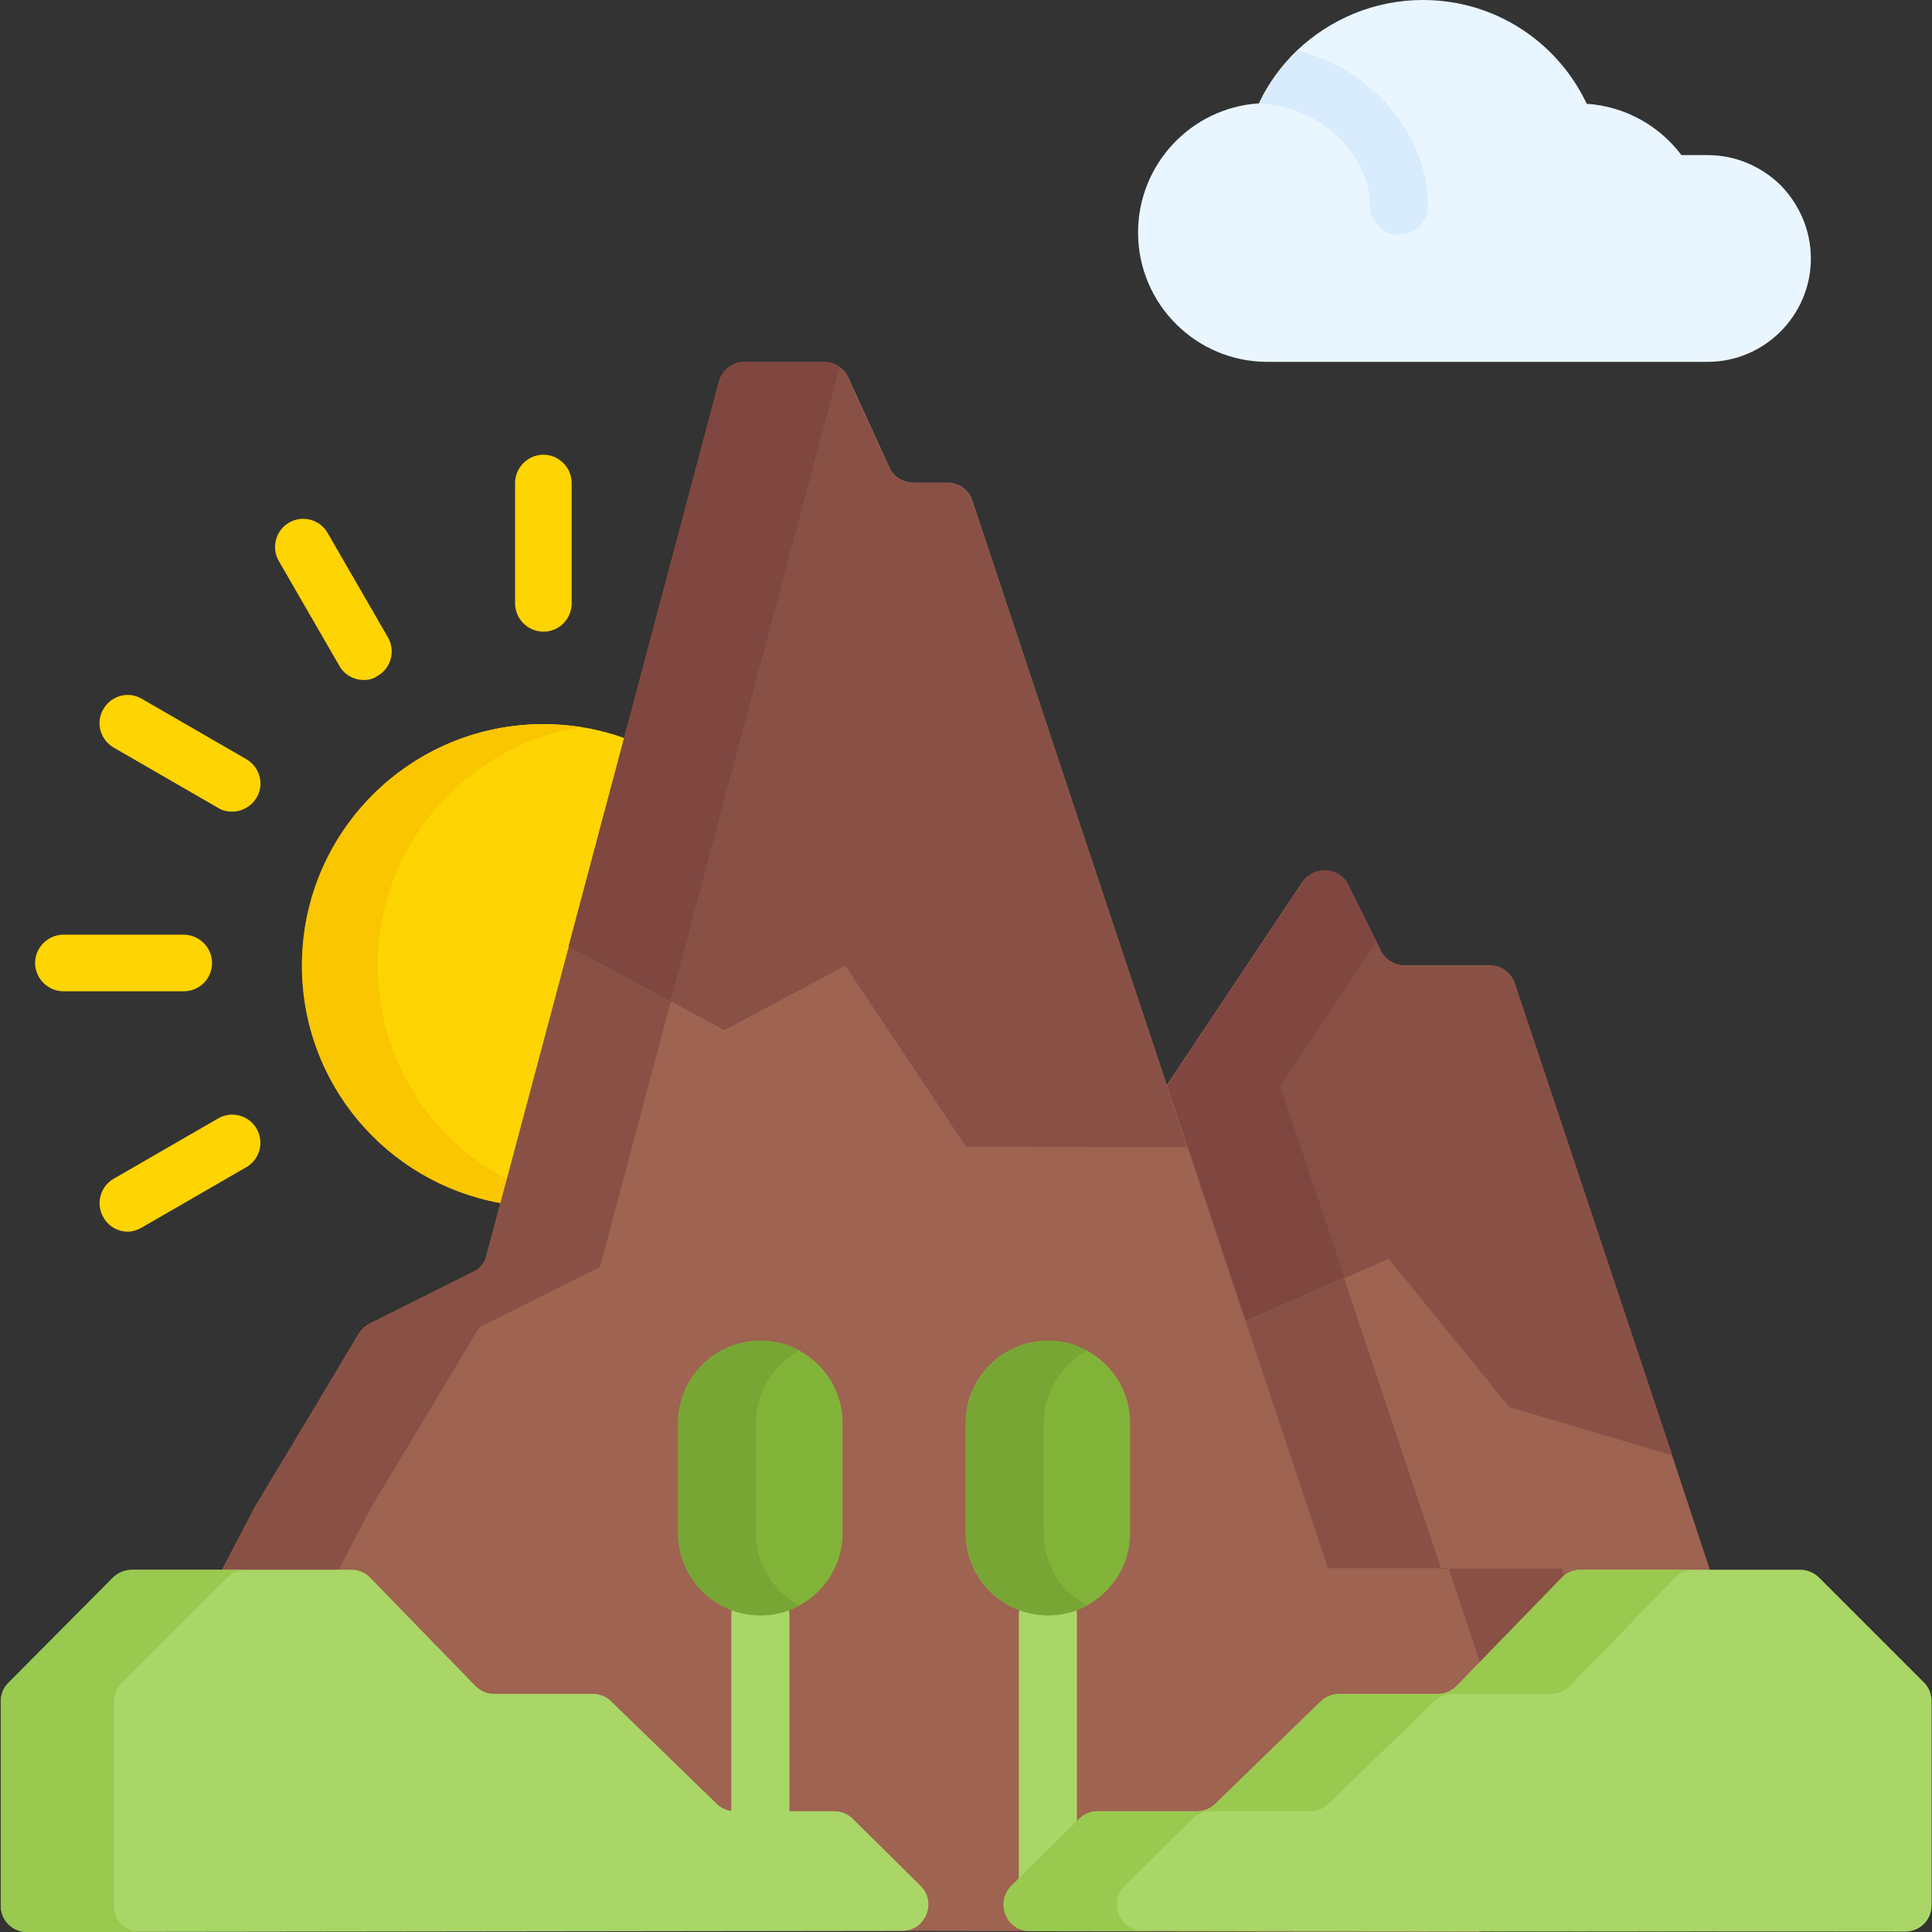 <svg id="Capa_1" enable-background="new 0 0 512 512" height="512" viewBox="0 0 512 512" width="512" xmlns="http://www.w3.org/2000/svg"><rect x="0" y="0" width="512" height="512" fill="#333333" stroke="none"/><g><path d="m132.6 318.8c-29.8-5.4-52.5-31.5-52.5-62.9 0-35.3 28.6-64 64-64 7.5 0 14.7 1.3 21.4 3.7l14.8 19.4-22.6 84.8z" fill="#fed402"/><path d="m100.1 255.9c0-31.9 23.4-58.4 53.9-63.2-3.3-.5-6.6-.8-10-.8-35.3 0-64 28.6-64 64 0 31.4 22.6 57.5 52.5 62.9l5.8-4.4c-22.5-9.8-38.2-32.3-38.2-58.5z" fill="#fac600"/><path d="m443.1 385.6-41.7-125c-1-2.9-3.6-4.8-6.6-4.8h-22.6c-2.7 0-5.1-1.5-6.3-3.9l-8.7-17.3c-2.4-4.8-9.1-5.2-12.1-.8l-36 53.9 42.6 127.9h32l14.9 48.3 65.1-21.7-10.7-26.6z" fill="#9e6351"/><g fill="#895146"><path d="m309.3 287.8 36-53.9c3-4.5 9.7-4.1 12.1.8l8.6 17.3c1.2 2.4 3.6 3.9 6.3 3.9h22.6c3 0 5.7 1.9 6.6 4.8l41.7 125-43.2-12.8-32-39.3-38 16.6z"/><path d="m330 350.2 21.9 65.5h30l-25.7-77z"/><path d="m383.9 415.7 14.9 48.3 27.2-9-12.1-39.3z"/><path d="m330 350.2-20.7-62.4z"/></g><path d="m339.3 287.8 25.5-38.3-6.4-12.9-1-2.1c-2.4-4.8-9.1-5.2-12.1-.8l-36 53.9 20.8 62.4 26.2-11.5z" fill="#7f4740"/><path d="m58.8 416.1 8.6-16.5 17.3-28.8 10.3-17.3c.7-1.1 1.7-2.1 2.9-2.7l30.2-15.1 62.6-234.6c.8-3.1 3.6-5.2 6.8-5.2h20.9c2.7 0 5.2 1.6 6.4 4.1l10.9 23.8c1.1 2.5 3.6 4.1 6.4 4.1h9c3 0 5.7 1.9 6.6 4.8l14.9 44.8 10.6 31.9 68.7 206.2h32l8.2 24.5v71.9l-333.3-.6z" fill="#9e6351"/><path d="m150.7 250.8 41.3 22.2 32-17.1 32 48 58.6.1-57-171.2c-1-2.9-3.6-4.8-6.6-4.8h-9c-2.7 0-5.2-1.6-6.4-4.1l-11-23.9c-1.1-2.5-3.6-4.1-6.4-4.1h-20.9c-3.2 0-5.9 2.1-6.8 5.2z" fill="#895146"/><path d="m125.2 337.2-27.3 13.7c-1.2.6-2.2 1.5-2.9 2.7l-10.3 17.2-17.3 28.8-8.6 16.5v95.3h30.9v-95.3l8.6-16.5 17.3-28.8 11.4-19 32-16 18.8-70.5-27-14.5-21.8 81.9c-.6 2-2 3.6-3.8 4.5z" fill="#895146"/><path d="" fill="#895146"/><path d="m150.7 250.8 27 14.5z" fill="#7f4740"/><path d="m218.3 95.9h-20.9c-3.2 0-5.9 2.1-6.8 5.2l-39.9 149.7 27 14.5 44.8-167.9c-1.2-.9-2.7-1.5-4.2-1.5z" fill="#7f4740"/><path d="m479.9 68.5c0 15.1-12.3 27.4-27.4 27.4h-116.6c-18.9 0-34.3-15.3-34.3-34.3 0-18.1 14.1-33 31.9-34.2h.1c2.5-5.3 6-10.1 10.2-14.1 8.7-8.2 20.4-13.3 33.3-13.3 19.2 0 35.7 11.2 43.4 27.5 10.3.7 19.3 5.9 25.1 13.6h6.9c7.6 0 14.4 3.1 19.4 8 4.9 5 8 11.9 8 19.4z" fill="#eaf6ff"/><g><g><path d="m277.7 505.7c-4.3 0-7.7-3.5-7.7-7.7v-70c0-4.3 3.5-7.7 7.7-7.7 4.3 0 7.7 3.5 7.7 7.7v70c.1 4.3-3.4 7.7-7.7 7.7z" fill="#aad667"/></g></g><path d="m277.7 355.3c-12 0-21.8 9.8-21.8 21.8v29.2c0 12 9.8 21.8 21.8 21.8 12 0 21.8-9.8 21.8-21.8v-29.2c0-12-9.8-21.8-21.8-21.8z" fill="#82b339"/><path d="m276.6 406.3v-29.2c0-8.3 4.7-15.5 11.5-19.2-3.1-1.7-6.6-2.6-10.3-2.6-12 0-21.8 9.8-21.8 21.8v29.2c0 12 9.8 21.8 21.8 21.8 3.7 0 7.2-.9 10.3-2.6-6.9-3.7-11.5-11-11.5-19.2z" fill="#78a635"/><g><g><path d="m201.5 496.6c-4.3 0-7.7-3.5-7.7-7.7v-60.8c0-4.3 3.5-7.7 7.7-7.7s7.7 3.5 7.7 7.7v60.8c0 4.2-3.4 7.7-7.7 7.7z" fill="#aad667"/></g></g><path d="m201.5 355.3c-12 0-21.8 9.8-21.8 21.8v29.2c0 12 9.8 21.8 21.8 21.8 12 0 21.8-9.8 21.8-21.8v-29.2c0-12-9.8-21.8-21.8-21.8z" fill="#82b339"/><path d="m200.3 406.3v-29.2c0-8.3 4.7-15.5 11.5-19.2-3.1-1.7-6.6-2.6-10.3-2.6-12 0-21.8 9.8-21.8 21.8v29.2c0 12 9.8 21.8 21.8 21.8 3.7 0 7.2-.9 10.3-2.6-6.8-3.7-11.5-11-11.5-19.2z" fill="#78a635"/><path d="m330 350.2-20.7-62.4z" fill="#ab6b51"/><g><g><path d="m144 167.4c-4.1 0-7.5-3.4-7.5-7.5v-31.9c0-4.1 3.4-7.5 7.5-7.5s7.5 3.4 7.5 7.5v31.9c0 4.1-3.3 7.5-7.5 7.5z" fill="#fed402"/></g><g><path d="m96.4 180.2c-2.6 0-5.1-1.3-6.5-3.8l-16-27.7c-2.1-3.6-.8-8.2 2.7-10.2 3.6-2.1 8.2-.8 10.2 2.7l16 27.7c2.1 3.6.8 8.2-2.7 10.2-1.1.8-2.4 1.1-3.7 1.1z" fill="#fed402"/></g><g><path d="m61.5 215.1c-1.3 0-2.6-.3-3.7-1l-27.7-16c-3.6-2.1-4.8-6.7-2.7-10.2 2.1-3.6 6.7-4.8 10.2-2.7l27.7 16c3.6 2.1 4.8 6.7 2.7 10.2-1.4 2.3-3.9 3.7-6.5 3.7z" fill="#fed402"/></g><g><path d="m48.7 262.7h-31.9c-4.1 0-7.5-3.4-7.5-7.5s3.4-7.5 7.5-7.5h31.9c4.1 0 7.5 3.4 7.5 7.5s-3.3 7.5-7.5 7.5z" fill="#fed402"/></g><g><path d="m33.9 326.4c-2.6 0-5.1-1.3-6.5-3.8-2.1-3.6-.8-8.2 2.7-10.2l27.7-16c3.6-2.1 8.2-.8 10.2 2.7 2.1 3.6.8 8.2-2.7 10.2l-27.7 16c-1.2.7-2.5 1.1-3.7 1.1z" fill="#fed402"/></g></g><g><g><path d="m378.4 54.5c0 4.3-3.5 7.7-7.7 7.7-4.3 0-7.7-3.5-7.7-7.7 0-14-14-26.8-29.4-27h.1c2.5-5.3 6-10.1 10.2-14.1 19.3 4.7 34.5 21.9 34.5 41.1z" fill="#d8ecfe"/></g></g><path d="m268.1 499.7 17.9-17.7c1.3-1.3 3.1-2 4.9-2h26.3c1.8 0 3.6-.7 4.9-2l27.9-27.1c1.3-1.3 3.1-2 4.9-2h26.1c1.9 0 3.7-.8 5-2.1l27.9-28.7c1.3-1.4 3.1-2.1 5-2.1h34.4 23.7c1.9 0 3.6.7 5 2l27.9 27.9c1.3 1.3 2 3.1 2 5v54c0 3.9-3.1 7-7 7l-231.9-.2c-6.3 0-9.4-7.6-4.9-12z" fill="#aad667"/><path d="m303 511.7c-6.2 0-9.4-7.6-4.9-12l17.9-17.7c1.3-1.3 3.1-2 4.9-2h26.3c1.8 0 3.6-.7 4.9-2l27.9-27.1c1.3-1.3 3.1-2 4.9-2h26.1c1.9 0 3.7-.8 5-2.1l27.9-28.7c1.3-1.4 3.1-2.1 5-2.1h-30c-1.9 0-3.7.8-5 2.1l-27.9 28.8c-1.3 1.4-3.1 2.1-5 2.1h-26.2c-1.8 0-3.6.7-4.9 2l-27.9 27.1c-1.3 1.3-3.1 2-4.9 2h-26.3c-1.8 0-3.6.7-4.9 2l-17.9 17.7c-4.4 4.4-1.3 12 4.9 12l231.9.3h.7z" fill="#99c94f"/><path d="m243.9 499.7-17.9-17.7c-1.3-1.3-3.1-2-4.9-2h-26.3c-1.8 0-3.6-.7-4.9-2l-27.9-27.1c-1.3-1.3-3.1-2-4.9-2h-26.1c-1.9 0-3.7-.8-5-2.1l-27.9-28.7c-1.3-1.4-3.1-2.1-5-2.1h-34.3-23.8c-1.9 0-3.6.7-5 2l-27.8 28c-1.3 1.3-2 3.1-2 5v54c0 3.9 3.1 7 7 7l231.9-.3c6.2 0 9.3-7.6 4.8-12z" fill="#aad667"/><path d="m30.2 505v-54c0-1.9.7-3.6 2.1-5l27.9-27.9c1.3-1.3 3.1-2 4.9-2h-6.2-23.9c-1.9 0-3.6.7-5 2l-27.8 27.9c-1.3 1.3-2 3.1-2 5v54c0 3.9 3.1 7 7 7h29.3c-3.6-.4-6.3-3.4-6.3-7z" fill="#99c94f"/></g></svg>